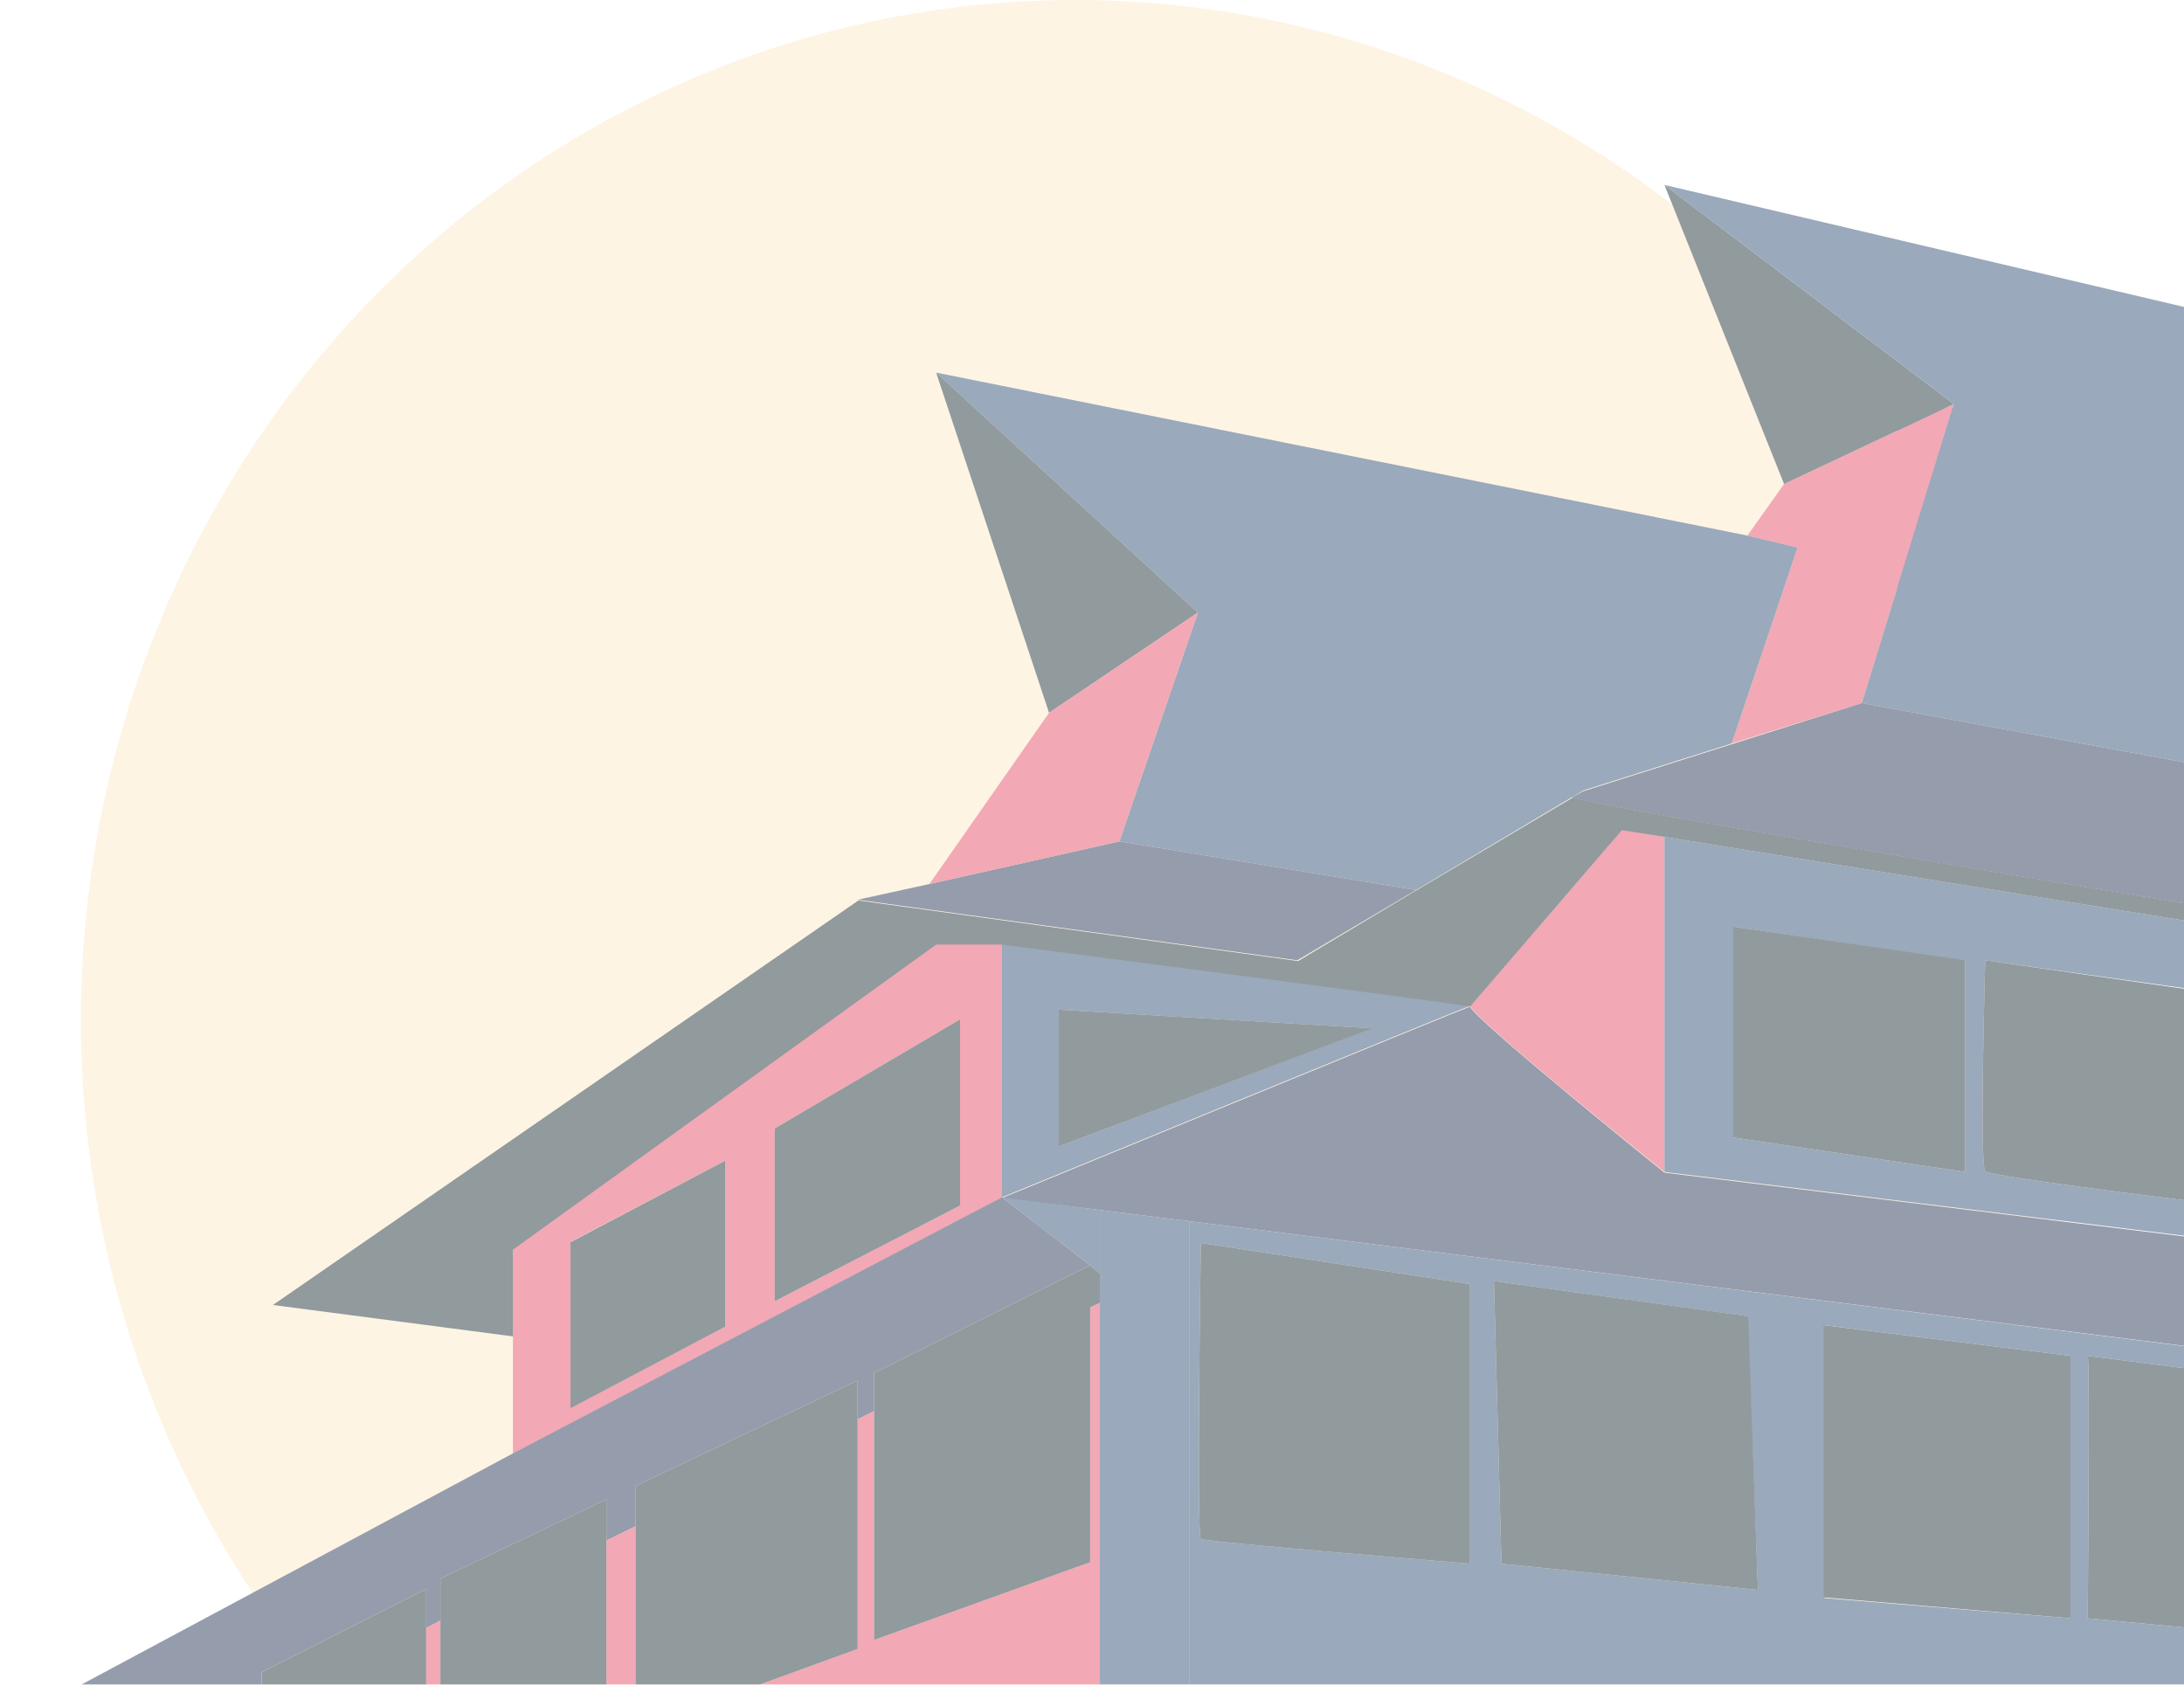 <svg width="280" height="216" viewBox="0 0 280 216" fill="none" xmlns="http://www.w3.org/2000/svg">
<g opacity="0.45">
<ellipse cx="137.816" cy="130.777" rx="127.443" ry="130.777" fill="#FBE6C2"/>
<path d="M54.642 203.754V231.557L33.552 239.802V214.396L54.642 203.754Z" fill="#0C2026"/>
<path d="M252.981 62.538C252.885 61.579 252.214 60.62 251.255 60.333C249.913 60.045 248.859 60.716 248.379 61.962C246.558 67.139 244.737 72.412 245.024 77.973V78.069C244.737 79.89 244.545 81.712 244.449 83.533C244.353 84.78 245.599 85.834 246.75 85.834C248.092 85.834 248.954 84.78 249.05 83.533C249.626 76.822 250.968 70.303 252.885 63.88C253.172 63.401 253.172 62.921 252.981 62.538Z" fill="#6D6E70"/>
<path d="M254.419 63.209C254.61 60.812 254.706 58.415 254.515 56.019C254.419 54.485 253.268 53.142 251.639 53.142C250.105 53.142 248.571 54.485 248.763 56.019C248.955 58.99 248.763 61.867 248.475 64.743C248.188 65.126 247.9 65.51 247.708 65.989C245.12 72.412 243.203 79.027 241.957 85.834C241.669 87.368 242.436 88.998 243.97 89.477C245.408 89.861 247.229 88.998 247.612 87.464C247.708 86.793 247.9 86.122 248.092 85.451C249.338 85.355 250.488 84.588 250.776 83.341C251.063 81.712 251.447 80.082 251.83 78.452C251.926 78.26 252.118 77.973 252.118 77.685C252.31 76.822 252.501 75.96 252.693 75.097C253.46 72.125 254.419 69.153 255.473 66.277C255.665 65.126 255.186 63.976 254.419 63.209Z" fill="#A6A8AB"/>
<path d="M254.515 52.28H243.203V81.616H254.515V52.28Z" fill="url(#paint0_linear)"/>
<path d="M250.488 51.8L238.697 90.148L222.017 95.325L230.453 70.207L224.03 68.673L228.728 62.058L250.488 51.8Z" fill="#E33F5A"/>
<path d="M230.453 70.207L222.017 95.325L202.941 101.365L201.599 102.228H201.503L181.563 114.116L143.506 107.884L153.571 78.548L120.02 47.774L224.03 68.673L230.453 70.207Z" fill="#1E4069"/>
<path d="M181.563 114.116L166.321 123.128L109.954 115.362L119.157 113.349L143.506 107.884L181.563 114.116Z" fill="#142447"/>
<path d="M250.488 51.8L228.728 62.058L213.39 23.71L250.488 51.8Z" fill="#0C2026"/>
<path d="M153.571 78.548L134.495 91.395L120.02 47.774L153.571 78.548Z" fill="#0C2026"/>
<path d="M153.571 78.548L143.506 107.884L119.157 113.349L134.495 91.395L153.571 78.548Z" fill="#E33F5A"/>
<path d="M213.39 23.71L250.488 51.8L238.697 90.148L405.402 120.731C400.992 115.362 398.212 102.036 398.02 101.461L505.482 121.114L516.506 127.729C516.506 127.729 516.506 137.988 509.317 139.809L531.173 143.836L539.993 100.406L213.39 23.71Z" fill="#1E4069"/>
<path d="M531.269 143.836L528.873 155.819L377.793 131.756C377.793 131.756 204.954 103.954 201.598 102.228L202.941 101.461L222.017 95.421L238.697 90.148L405.402 120.731C406.265 121.785 407.223 122.552 408.182 122.84C408.374 122.84 408.565 122.936 408.757 122.936C434.065 127.921 502.031 140.959 508.55 140.001C508.837 140.001 509.125 139.905 509.413 139.809L531.269 143.836Z" fill="#142447"/>
<path d="M120.02 121.018L65.762 160.134V171.254V186.402L128.551 153.518V121.018H120.02ZM92.987 170.104L73.239 180.458V159.175L92.987 148.821V170.104ZM123.087 154.573L99.313 166.844V144.698L123.087 130.701V154.573Z" fill="#E33F5A"/>
<path d="M543.444 205.576L152.517 156.586L141.014 155.148L128.456 153.614C128.456 153.614 187.986 129.167 188.465 129.072C189.328 130.989 213.39 150.355 213.39 150.355L538.363 190.237L543.444 205.576Z" fill="#142447"/>
<path d="M213.39 107.309V150.259C213.39 150.259 189.328 130.989 188.465 128.976L207.925 106.35L213.39 107.309Z" fill="#E33F5A"/>
<path d="M527.722 157.641L486.406 151.218L213.39 107.309V150.259L538.363 190.141L527.722 157.641ZM251.926 150.259L222.209 145.849V118.813L251.926 123.224V150.259ZM283.273 154.285C283.273 154.285 255.281 150.93 254.514 150.163C253.748 149.492 254.514 123.128 254.514 123.128L283.273 127.154V154.285ZM318.934 158.6L293.339 155.723C293.339 155.723 292.476 130.03 292.668 128.976L318.838 133.482V158.6H318.934ZM346.926 162.339C346.926 162.339 322.481 159.75 321.714 159.367C320.947 158.983 320.947 134.44 320.947 134.44L346.83 137.316V162.339H346.926ZM378.656 166.173C378.656 166.173 356.224 163.681 356.129 163.393C356.033 163.105 356.416 141.055 356.129 139.713V138.563L378.656 141.726V166.173ZM403.964 169.529L380.573 166.94V142.11L403.964 145.849V169.529ZM433.394 173.555L412.304 170.967V146.903L433.394 151.313V173.555ZM453.621 176.431L435.311 174.131C435.311 174.131 435.694 151.985 435.694 151.505L453.621 154.094V176.431Z" fill="#1E4069"/>
<path d="M251.926 123.128V150.259L222.209 145.849V118.814L251.926 123.128Z" fill="#0C2026"/>
<path d="M283.273 127.25V154.285C283.273 154.285 255.281 150.93 254.514 150.163C253.748 149.492 254.514 123.128 254.514 123.128L283.273 127.25Z" fill="#0C2026"/>
<path d="M128.456 121.018V153.518C128.456 153.518 187.986 129.072 188.465 128.976C188.465 128.784 128.456 121.018 128.456 121.018ZM135.741 129.455L175.907 131.852L135.741 146.999V129.455Z" fill="#1E4069"/>
<path d="M139.767 162.243L112.063 176.048V180.937L109.954 181.992V177.007L81.483 190.524V195.701L77.744 197.523V192.25L56.463 202.412V207.781L54.642 208.74V203.754L33.552 214.396V218.902L27.8 221.586H0L65.666 186.402L128.456 153.519L139.767 162.243Z" fill="#142447"/>
<path d="M141.014 167.036V221.203L27.512 261.181L27.8 221.586L33.552 218.902V239.802L54.642 231.557V208.74L56.463 207.781V230.598L77.744 222.928V197.523L81.483 195.701V221.778L109.954 211.424V181.992L112.063 180.937V210.274L139.767 200.303V167.611L141.014 167.036Z" fill="#E33F5A"/>
<path d="M152.517 156.586V220.436L144.752 219.861L141.013 221.203V155.148L152.517 156.586Z" fill="#1E4069"/>
<path d="M152.517 156.586V220.436L535.199 246.225L543.444 205.672L152.517 156.586ZM188.465 200.495C188.465 200.495 154.53 197.715 153.955 197.331C153.38 196.948 153.955 159.367 153.955 159.367L188.465 164.639V200.495ZM192.492 200.495L191.533 164.256L224.03 168.762L225.372 203.85L192.492 200.495ZM265.443 207.493L233.904 204.905V169.912L265.443 173.843V207.493ZM296.982 210.274L267.648 207.493C267.648 207.493 267.935 174.418 267.648 173.843L296.982 177.582V210.274ZM332.642 213.341L305.801 211.041V178.541L332.642 181.704V213.341ZM361.209 215.546L335.902 214.013V182.088L361.209 185.635V215.546ZM393.515 218.135L369.453 215.546L368.495 186.402L393.515 189.374V218.135ZM419.877 220.628L395.816 218.231V189.662L419.877 192.825V220.628Z" fill="#1E4069"/>
<path d="M176.003 131.852L135.741 146.999V129.455L176.003 131.852Z" fill="#0C2026"/>
<path d="M123.087 130.701V154.573L99.313 166.844V144.698L123.087 130.701Z" fill="#0C2026"/>
<path d="M92.987 148.821V170.104L73.143 180.554V159.271L92.987 148.821Z" fill="#0C2026"/>
<path d="M77.744 192.25V222.928L56.463 230.598V202.412L77.744 192.25Z" fill="#0C2026"/>
<path d="M109.954 177.007V211.424L81.483 221.778V190.524L109.954 177.007Z" fill="#0C2026"/>
<path d="M141.014 155.148V163.297L139.767 162.243L128.456 153.519L141.014 155.148Z" fill="#1E4069"/>
<path d="M141.014 163.297V167.036L139.767 167.611V200.303L112.063 210.274V176.048L139.767 162.243L141.014 163.297Z" fill="#0C2026"/>
<path d="M188.465 164.639V200.495C188.465 200.495 154.53 197.715 153.955 197.331C153.38 196.948 153.955 159.367 153.955 159.367L188.465 164.639Z" fill="#0C2026"/>
<path d="M225.372 203.85L192.492 200.495L191.533 164.256L224.126 168.762L225.372 203.85Z" fill="#0C2026"/>
<path d="M265.443 173.843V207.493L233.808 204.809V169.912L265.443 173.843Z" fill="#0C2026"/>
<path d="M296.982 177.582V210.274L267.648 207.493C267.648 207.493 267.935 174.418 267.648 173.843L296.982 177.582Z" fill="#0C2026"/>
<path d="M528.777 155.724L527.626 157.641L486.31 151.218L213.39 107.309L207.925 106.446L188.465 129.072C188.465 128.88 128.456 121.114 128.456 121.114H120.02L65.762 160.229V171.35L34.99 167.324L110.05 115.458L166.417 123.224L181.659 114.116L201.694 102.228C205.145 103.954 377.889 131.756 377.889 131.756L528.777 155.724Z" fill="#0C2026"/>
</g>
<defs>
<linearGradient id="paint0_linear" x1="246.072" y1="66.997" x2="251.922" y2="66.997" gradientUnits="userSpaceOnUse">
<stop stop-color="#2B388F"/>
<stop offset="0.081" stop-color="#2B388F"/>
<stop offset="0.872" stop-color="#25A9E0"/>
<stop offset="1" stop-color="#25A9E0"/>
</linearGradient>
</defs>
</svg>
